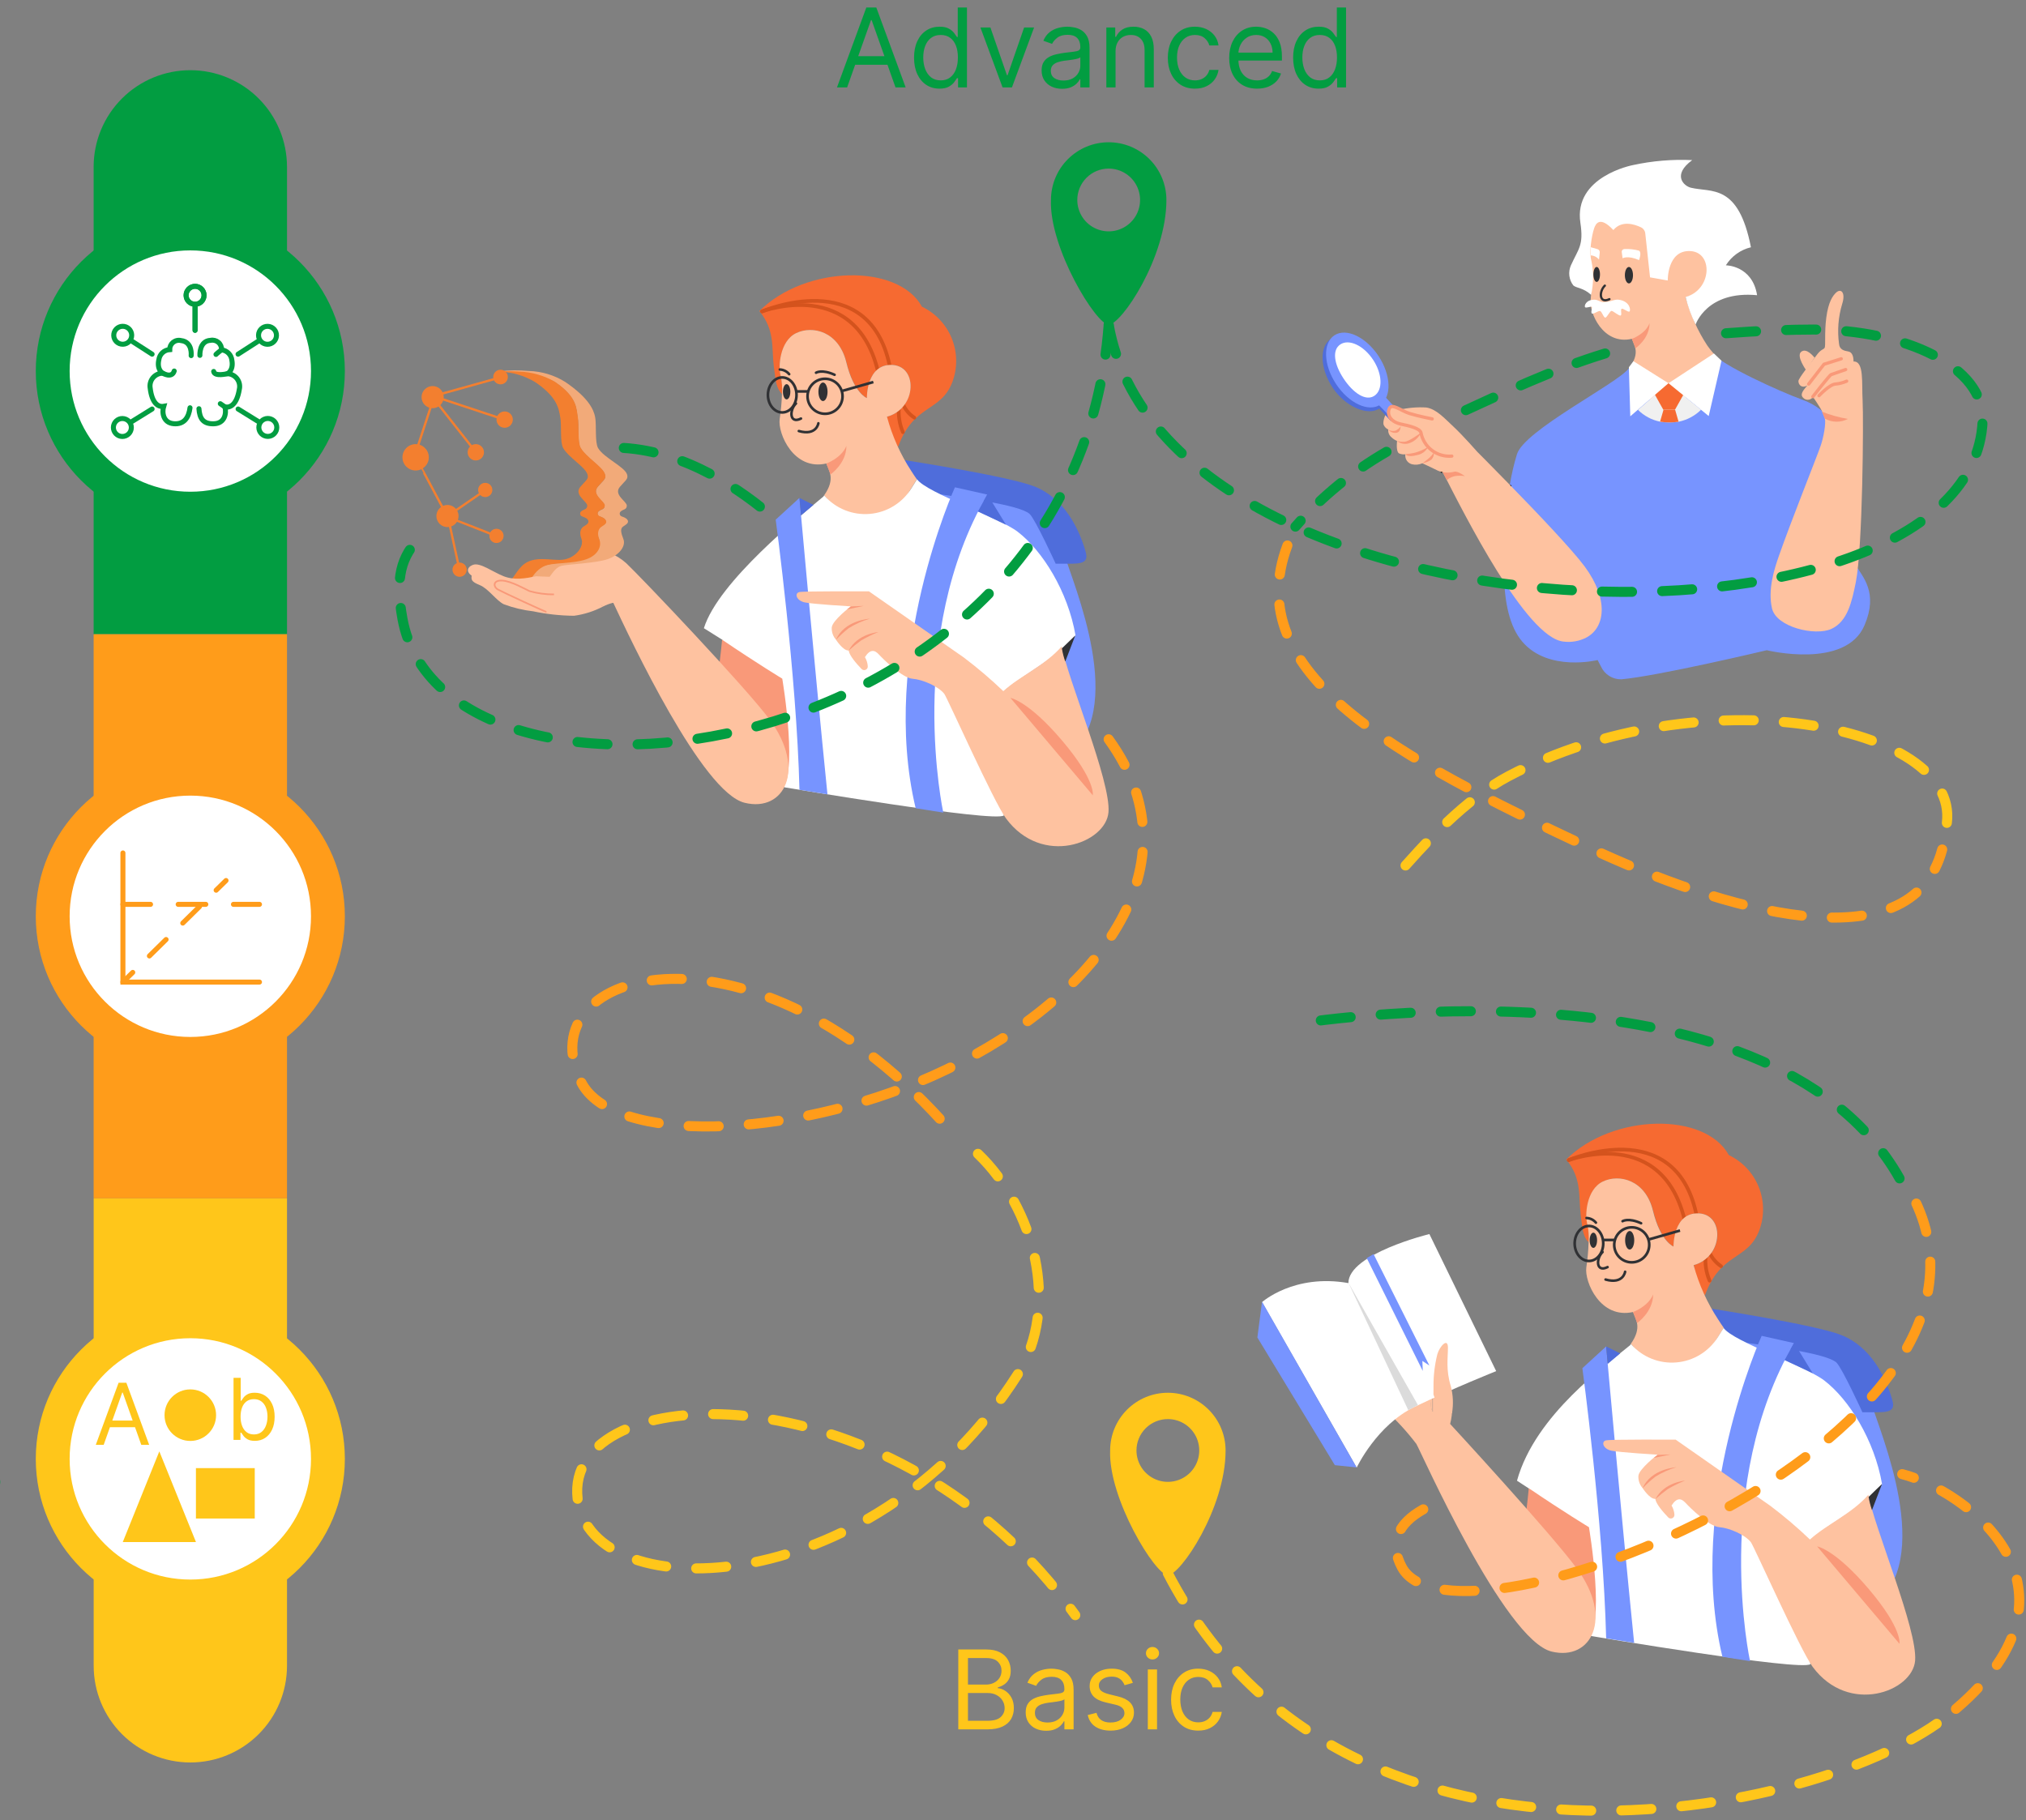 <svg width="404" height="363" viewBox="0 0 404 363" fill="none" xmlns="http://www.w3.org/2000/svg">
<rect x="0" y="0" width="404" height="363" fill="#808080" stroke="none"/>
<g clip-path="url(#clip0_927_2623)">
<path d="M191.09 344.88V328.946H196.661C197.771 328.946 198.686 329.138 199.407 329.521C200.128 329.9 200.665 330.411 201.018 331.054C201.37 331.692 201.547 332.4 201.547 333.178C201.547 333.863 201.425 334.428 201.181 334.874C200.942 335.32 200.626 335.673 200.232 335.933C199.843 336.192 199.42 336.384 198.964 336.508V336.664C199.451 336.695 199.941 336.866 200.434 337.177C200.927 337.489 201.339 337.935 201.671 338.516C202.003 339.097 202.169 339.807 202.169 340.648C202.169 341.446 201.988 342.165 201.625 342.803C201.261 343.441 200.688 343.946 199.905 344.32C199.122 344.693 198.103 344.88 196.847 344.88H191.09ZM193.019 343.168H196.847C198.108 343.168 199.003 342.925 199.532 342.437C200.066 341.944 200.333 341.348 200.333 340.648C200.333 340.108 200.196 339.61 199.921 339.154C199.646 338.692 199.254 338.324 198.746 338.049C198.237 337.769 197.636 337.629 196.941 337.629H193.019V343.168ZM193.019 335.948H196.598C197.179 335.948 197.703 335.834 198.17 335.606C198.642 335.377 199.016 335.056 199.29 334.641C199.571 334.226 199.711 333.738 199.711 333.178C199.711 332.478 199.467 331.884 198.979 331.396C198.492 330.904 197.719 330.657 196.661 330.657H193.019V335.948ZM208.608 345.16C207.85 345.16 207.163 345.018 206.546 344.732C205.929 344.442 205.438 344.024 205.075 343.48C204.712 342.93 204.531 342.266 204.531 341.488C204.531 340.803 204.665 340.248 204.935 339.823C205.205 339.392 205.565 339.055 206.017 338.811C206.468 338.568 206.966 338.386 207.511 338.267C208.06 338.142 208.613 338.044 209.168 337.971C209.894 337.878 210.483 337.808 210.934 337.761C211.39 337.709 211.722 337.623 211.93 337.504C212.143 337.385 212.249 337.177 212.249 336.882V336.819C212.249 336.052 212.039 335.455 211.619 335.03C211.204 334.605 210.573 334.392 209.728 334.392C208.851 334.392 208.164 334.584 207.666 334.968C207.168 335.352 206.818 335.761 206.616 336.197L204.873 335.575C205.184 334.848 205.599 334.283 206.118 333.878C206.642 333.469 207.212 333.183 207.83 333.023C208.452 332.857 209.064 332.774 209.666 332.774C210.05 332.774 210.491 332.82 210.988 332.914C211.492 333.002 211.977 333.186 212.443 333.466C212.915 333.746 213.307 334.169 213.618 334.734C213.93 335.3 214.085 336.057 214.085 337.006V344.88H212.249V343.262H212.156C212.031 343.521 211.824 343.799 211.533 344.094C211.243 344.39 210.856 344.642 210.374 344.849C209.891 345.056 209.303 345.16 208.608 345.16ZM208.888 343.511C209.614 343.511 210.226 343.368 210.724 343.083C211.227 342.798 211.606 342.429 211.86 341.978C212.119 341.527 212.249 341.052 212.249 340.554V338.874C212.171 338.967 212 339.053 211.735 339.13C211.476 339.203 211.175 339.268 210.833 339.325C210.496 339.377 210.166 339.423 209.845 339.465C209.528 339.501 209.272 339.532 209.074 339.558C208.597 339.62 208.151 339.722 207.736 339.862C207.326 339.997 206.994 340.201 206.74 340.476C206.491 340.746 206.367 341.114 206.367 341.581C206.367 342.219 206.603 342.702 207.075 343.028C207.552 343.35 208.156 343.511 208.888 343.511ZM225.902 335.606L224.252 336.073C224.149 335.798 223.996 335.531 223.793 335.271C223.596 335.007 223.326 334.789 222.984 334.618C222.642 334.446 222.203 334.361 221.669 334.361C220.938 334.361 220.328 334.529 219.841 334.867C219.358 335.199 219.117 335.621 219.117 336.135C219.117 336.591 219.283 336.952 219.615 337.216C219.947 337.481 220.466 337.701 221.171 337.878L222.945 338.313C224.014 338.573 224.81 338.97 225.334 339.504C225.858 340.033 226.12 340.715 226.12 341.55C226.12 342.235 225.923 342.847 225.528 343.386C225.139 343.926 224.595 344.351 223.894 344.662C223.194 344.973 222.38 345.129 221.451 345.129C220.232 345.129 219.224 344.865 218.425 344.335C217.626 343.806 217.12 343.034 216.908 342.017L218.65 341.581C218.816 342.224 219.13 342.707 219.592 343.028C220.059 343.35 220.668 343.511 221.42 343.511C222.276 343.511 222.956 343.329 223.459 342.966C223.967 342.598 224.221 342.157 224.221 341.643C224.221 341.228 224.076 340.881 223.786 340.601C223.495 340.316 223.049 340.103 222.447 339.963L220.455 339.496C219.361 339.237 218.557 338.835 218.043 338.29C217.535 337.74 217.281 337.053 217.281 336.228C217.281 335.554 217.47 334.957 217.849 334.439C218.233 333.92 218.754 333.513 219.413 333.217C220.077 332.921 220.829 332.774 221.669 332.774C222.852 332.774 223.78 333.033 224.455 333.552C225.134 334.07 225.617 334.755 225.902 335.606ZM228.884 344.88V332.929H230.72V344.88H228.884ZM229.817 330.937C229.459 330.937 229.151 330.816 228.891 330.572C228.637 330.328 228.51 330.035 228.51 329.693C228.51 329.35 228.637 329.057 228.891 328.813C229.151 328.57 229.459 328.448 229.817 328.448C230.175 328.448 230.481 328.57 230.735 328.813C230.995 329.057 231.124 329.35 231.124 329.693C231.124 330.035 230.995 330.328 230.735 330.572C230.481 330.816 230.175 330.937 229.817 330.937ZM238.938 345.129C237.818 345.129 236.853 344.865 236.044 344.335C235.235 343.806 234.612 343.078 234.176 342.149C233.741 341.221 233.523 340.16 233.523 338.967C233.523 337.753 233.746 336.682 234.192 335.754C234.643 334.82 235.271 334.091 236.075 333.567C236.884 333.038 237.828 332.774 238.907 332.774C239.747 332.774 240.505 332.929 241.179 333.24C241.853 333.552 242.406 333.987 242.836 334.548C243.267 335.108 243.534 335.761 243.638 336.508H241.801C241.661 335.964 241.35 335.481 240.868 335.061C240.39 334.636 239.747 334.423 238.938 334.423C238.222 334.423 237.595 334.61 237.055 334.983C236.521 335.352 236.103 335.873 235.803 336.547C235.507 337.216 235.359 338.002 235.359 338.905C235.359 339.828 235.504 340.632 235.795 341.317C236.09 342.001 236.505 342.533 237.04 342.912C237.579 343.29 238.212 343.48 238.938 343.48C239.415 343.48 239.848 343.397 240.237 343.231C240.626 343.065 240.956 342.826 241.226 342.515C241.495 342.204 241.687 341.83 241.801 341.394H243.638C243.534 342.1 243.277 342.735 242.867 343.301C242.463 343.861 241.926 344.307 241.257 344.639C240.593 344.966 239.82 345.129 238.938 345.129Z" fill="#FFC61A"/>
<path d="M168.923 17.43H166.9L172.751 1.496H174.743L180.594 17.43H178.571L173.809 4.016H173.685L168.923 17.43ZM169.67 11.206H177.824V12.917H169.67V11.206ZM187.34 17.679C186.344 17.679 185.464 17.427 184.702 16.924C183.939 16.416 183.343 15.7 182.912 14.777C182.482 13.848 182.267 12.751 182.267 11.486C182.267 10.23 182.482 9.141 182.912 8.218C183.343 7.295 183.942 6.581 184.71 6.078C185.477 5.575 186.364 5.324 187.371 5.324C188.149 5.324 188.763 5.453 189.215 5.713C189.671 5.967 190.019 6.257 190.257 6.584C190.501 6.906 190.69 7.17 190.825 7.378H190.981V1.496H192.817V17.43H191.043V15.594H190.825C190.69 15.812 190.498 16.087 190.249 16.419C190 16.745 189.645 17.038 189.184 17.298C188.722 17.552 188.107 17.679 187.34 17.679ZM187.588 16.03C188.325 16.03 188.947 15.838 189.456 15.454C189.964 15.065 190.351 14.528 190.615 13.843C190.88 13.153 191.012 12.357 191.012 11.455C191.012 10.562 190.882 9.782 190.623 9.113C190.364 8.438 189.98 7.914 189.471 7.541C188.963 7.162 188.335 6.973 187.588 6.973C186.81 6.973 186.162 7.173 185.643 7.572C185.13 7.966 184.743 8.503 184.484 9.183C184.23 9.857 184.103 10.614 184.103 11.455C184.103 12.305 184.232 13.078 184.492 13.773C184.756 14.463 185.145 15.013 185.659 15.423C186.178 15.827 186.821 16.03 187.588 16.03ZM206.207 5.479L201.788 17.43H199.921L195.501 5.479H197.493L200.792 15.002H200.917L204.216 5.479H206.207ZM211.784 17.71C211.027 17.71 210.339 17.567 209.722 17.282C209.105 16.992 208.615 16.574 208.252 16.03C207.889 15.48 207.707 14.816 207.707 14.038C207.707 13.353 207.842 12.798 208.112 12.373C208.381 11.942 208.742 11.605 209.193 11.361C209.644 11.117 210.142 10.936 210.687 10.817C211.237 10.692 211.789 10.594 212.344 10.521C213.07 10.428 213.659 10.357 214.11 10.311C214.567 10.259 214.899 10.173 215.106 10.054C215.319 9.935 215.425 9.727 215.425 9.432V9.369C215.425 8.602 215.215 8.005 214.795 7.58C214.38 7.155 213.75 6.942 212.904 6.942C212.028 6.942 211.341 7.134 210.843 7.518C210.345 7.901 209.995 8.311 209.792 8.747L208.049 8.125C208.361 7.398 208.776 6.833 209.294 6.428C209.818 6.019 210.389 5.733 211.006 5.573C211.628 5.407 212.24 5.324 212.842 5.324C213.226 5.324 213.667 5.37 214.165 5.464C214.668 5.552 215.153 5.736 215.62 6.016C216.092 6.296 216.483 6.719 216.795 7.284C217.106 7.85 217.262 8.607 217.262 9.556V17.43H215.425V15.812H215.332C215.207 16.071 215 16.349 214.71 16.644C214.419 16.94 214.033 17.192 213.55 17.399C213.068 17.606 212.479 17.71 211.784 17.71ZM212.064 16.061C212.79 16.061 213.402 15.918 213.9 15.633C214.403 15.348 214.782 14.979 215.036 14.528C215.296 14.077 215.425 13.602 215.425 13.104V11.424C215.348 11.517 215.176 11.602 214.912 11.68C214.652 11.753 214.352 11.818 214.009 11.875C213.672 11.927 213.343 11.973 213.021 12.015C212.705 12.051 212.448 12.082 212.251 12.108C211.774 12.17 211.328 12.272 210.913 12.412C210.503 12.546 210.171 12.751 209.917 13.026C209.668 13.296 209.543 13.664 209.543 14.131C209.543 14.769 209.779 15.252 210.251 15.578C210.728 15.9 211.333 16.061 212.064 16.061ZM222.449 10.241V17.43H220.613V5.479H222.387V7.346H222.543C222.823 6.74 223.248 6.252 223.819 5.884C224.389 5.51 225.126 5.324 226.028 5.324C226.837 5.324 227.545 5.49 228.152 5.821C228.759 6.148 229.231 6.646 229.568 7.315C229.906 7.979 230.074 8.82 230.074 9.836V17.43H228.238V9.961C228.238 9.022 227.994 8.291 227.507 7.767C227.019 7.238 226.35 6.973 225.499 6.973C224.913 6.973 224.389 7.1 223.928 7.354C223.471 7.608 223.111 7.979 222.846 8.467C222.581 8.954 222.449 9.546 222.449 10.241ZM238.285 17.679C237.164 17.679 236.199 17.415 235.39 16.885C234.581 16.356 233.959 15.628 233.523 14.699C233.087 13.771 232.869 12.71 232.869 11.517C232.869 10.303 233.092 9.232 233.538 8.303C233.99 7.37 234.617 6.641 235.421 6.117C236.23 5.588 237.175 5.324 238.253 5.324C239.094 5.324 239.851 5.479 240.525 5.79C241.2 6.102 241.752 6.537 242.183 7.098C242.613 7.658 242.88 8.311 242.984 9.058H241.148C241.008 8.514 240.697 8.031 240.214 7.611C239.737 7.186 239.094 6.973 238.285 6.973C237.569 6.973 236.941 7.16 236.402 7.533C235.867 7.901 235.45 8.423 235.149 9.097C234.853 9.766 234.705 10.552 234.705 11.455C234.705 12.378 234.851 13.182 235.141 13.867C235.437 14.551 235.852 15.083 236.386 15.462C236.926 15.84 237.558 16.03 238.285 16.03C238.762 16.03 239.195 15.947 239.584 15.781C239.973 15.615 240.302 15.376 240.572 15.065C240.842 14.754 241.034 14.38 241.148 13.944H242.984C242.88 14.65 242.623 15.285 242.214 15.851C241.809 16.411 241.272 16.857 240.603 17.189C239.939 17.516 239.166 17.679 238.285 17.679ZM250.679 17.679C249.527 17.679 248.534 17.425 247.699 16.916C246.869 16.403 246.228 15.687 245.777 14.769C245.331 13.846 245.108 12.772 245.108 11.548C245.108 10.324 245.331 9.245 245.777 8.311C246.228 7.372 246.856 6.641 247.66 6.117C248.469 5.588 249.413 5.324 250.492 5.324C251.115 5.324 251.729 5.427 252.336 5.635C252.943 5.842 253.496 6.179 253.993 6.646C254.491 7.108 254.888 7.72 255.184 8.482C255.48 9.245 255.627 10.184 255.627 11.299V12.077H246.415V10.49H253.76C253.76 9.816 253.625 9.214 253.355 8.685C253.091 8.156 252.712 7.738 252.219 7.432C251.732 7.126 251.156 6.973 250.492 6.973C249.761 6.973 249.128 7.155 248.594 7.518C248.065 7.876 247.658 8.342 247.372 8.918C247.087 9.494 246.944 10.111 246.944 10.77V11.828C246.944 12.731 247.1 13.496 247.411 14.123C247.728 14.746 248.166 15.22 248.726 15.547C249.286 15.869 249.937 16.03 250.679 16.03C251.161 16.03 251.597 15.962 251.986 15.827C252.38 15.687 252.72 15.48 253.005 15.205C253.291 14.925 253.511 14.577 253.667 14.162L255.441 14.66C255.254 15.262 254.94 15.791 254.499 16.247C254.058 16.699 253.514 17.051 252.865 17.306C252.217 17.555 251.488 17.679 250.679 17.679ZM262.933 17.679C261.937 17.679 261.058 17.427 260.296 16.924C259.533 16.416 258.937 15.7 258.506 14.777C258.076 13.848 257.86 12.751 257.86 11.486C257.86 10.23 258.076 9.141 258.506 8.218C258.937 7.295 259.536 6.581 260.303 6.078C261.071 5.575 261.958 5.324 262.964 5.324C263.742 5.324 264.357 5.453 264.808 5.713C265.265 5.967 265.612 6.257 265.851 6.584C266.095 6.906 266.284 7.17 266.419 7.378H266.575V1.496H268.411V17.43H266.637V15.594H266.419C266.284 15.812 266.092 16.087 265.843 16.419C265.594 16.745 265.239 17.038 264.777 17.298C264.316 17.552 263.701 17.679 262.933 17.679ZM263.182 16.03C263.919 16.03 264.541 15.838 265.05 15.454C265.558 15.065 265.944 14.528 266.209 13.843C266.473 13.153 266.606 12.357 266.606 11.455C266.606 10.562 266.476 9.782 266.217 9.113C265.957 8.438 265.573 7.914 265.065 7.541C264.557 7.162 263.929 6.973 263.182 6.973C262.404 6.973 261.756 7.173 261.237 7.572C260.724 7.966 260.337 8.503 260.078 9.183C259.824 9.857 259.697 10.614 259.697 11.455C259.697 12.305 259.826 13.078 260.086 13.773C260.35 14.463 260.739 15.013 261.253 15.423C261.771 15.827 262.415 16.03 263.182 16.03Z" fill="#029D41"/>
<path d="M301.07 96.71C299.8 108.65 298.37 121.92 303.58 127.99C308.79 134.06 318.58 131.63 318.58 131.63L319.25 132.93C319.605 133.704 320.179 134.356 320.9 134.807C321.622 135.259 322.46 135.489 323.31 135.47C330.67 134.82 352.31 129.67 352.31 129.67C352.31 129.67 368.06 133.55 371.81 124.67C374.55 118.19 371.55 115.13 369.75 112.32C367.48 108.73 368.4 99.59 367.75 92.93C367.1 86.27 365.19 81.77 359.24 79.65C355.24 78.22 343.14 72.77 341.42 70.36L335.57 79.81C335.215 80.379 334.716 80.844 334.123 81.157C333.529 81.469 332.864 81.619 332.194 81.591C331.524 81.562 330.873 81.357 330.309 80.995C329.744 80.633 329.286 80.127 328.98 79.53C327.902 77.272 326.56 75.151 324.98 73.21C324.931 73.289 324.878 73.366 324.82 73.44C322.55 76.5 303.89 85.81 302.48 90.62C301.873 92.616 301.402 94.651 301.07 96.71Z" fill="#7794FF"/>
<path d="M301 97.29C301 97.29 301 97.11 301.07 96.71" stroke="black" stroke-width="0.65" stroke-miterlimit="10"/>
<path d="M287.41 93.63L287.68 94.17" stroke="black" stroke-width="0.65" stroke-miterlimit="10"/>
<path d="M275.91 84.72C276.092 85.135 276.419 85.469 276.83 85.66C276.8 85.955 276.845 86.252 276.96 86.525C277.076 86.797 277.258 87.037 277.49 87.22C277.803 87.527 278.173 87.768 278.58 87.93C278.51 88.65 278.44 90.14 278.99 90.42C279.383 90.591 279.815 90.653 280.24 90.6C280.174 91.046 280.28 91.501 280.536 91.872C280.792 92.243 281.18 92.504 281.62 92.6C282.292 92.745 282.993 92.672 283.62 92.39C283.62 92.39 285.52 93.25 286.7 93.85C287.017 94.002 287.353 94.107 287.7 94.16C291.95 102.46 304.37 127.26 311.8 127.95C313.353 128.145 314.929 127.866 316.32 127.15C320.09 125.15 320.84 119.55 316.01 112.99C313.52 109.62 306.44 102.19 301.09 96.71C297.43 92.95 294.58 90.1 294.58 90.1C294.58 90.1 291.73 86.85 289.85 85.1C287.97 83.35 286.43 81.6 284.44 81.27C282.608 81.156 280.768 81.311 278.98 81.73L277.24 81.95C276.39 81.89 275.65 83.91 275.91 84.72Z" fill="#FEC2A0"/>
<path d="M279.26 84.57C279.49 84.98 279.12 85.38 278.41 85.82C278.153 85.921 277.876 85.96 277.601 85.932C277.326 85.904 277.062 85.811 276.83 85.66C277.027 85.91 277.288 86.102 277.586 86.215C277.884 86.328 278.207 86.357 278.52 86.3C279.52 86.06 279.26 84.57 279.26 84.57Z" fill="#F99979"/>
<path d="M288.49 95.74C288.958 95.356 289.509 95.085 290.1 94.95C290.762 94.838 291.438 94.838 292.1 94.95C292.1 94.95 290.7 93.89 290 94.07C289.239 94.266 288.445 94.301 287.67 94.17L288.49 95.74Z" fill="#F99979"/>
<path d="M285.9 90.1C285.95 90.379 285.933 90.665 285.852 90.936C285.77 91.207 285.626 91.455 285.43 91.66C284.89 92.038 284.271 92.287 283.62 92.39C283.62 92.39 285.81 90.92 285.9 90.1Z" fill="#F99979"/>
<path d="M265.72 77.28C268.24 81.1 272.72 83.02 275.02 81.48C277.32 79.94 276.71 75.48 274.19 71.69C271.67 67.9 267.73 66.02 265.39 67.57C263.05 69.12 263.21 73.46 265.72 77.28Z" fill="#4F6DDB"/>
<path d="M277.36 83.98L274.36 80.75L275.72 79.59L277.72 81.71L277.36 83.98Z" fill="#4F6DDB"/>
<path d="M277.071 82.96L274.811 80.64L276.271 79.2L278.511 81.62L277.071 82.96Z" fill="#7794FF"/>
<path d="M284.8 89.1C283.978 89.633 283.077 90.031 282.13 90.28C281.508 90.425 280.877 90.526 280.24 90.58C280.24 90.58 280.62 91.29 282.52 90.77C283.005 90.692 283.465 90.5 283.862 90.21C284.258 89.92 284.58 89.539 284.8 89.1Z" fill="#F99979"/>
<path d="M285.59 83.54C285.59 83.54 282.9 83.02 281.1 82.47C279.3 81.92 277.49 80.26 277.01 81.55C276.53 82.84 277.45 84.16 279.26 84.55C281.07 84.94 283.09 85.4 283.35 86.28C283.61 87.685 284.385 88.942 285.521 89.807C286.658 90.672 288.077 91.083 289.5 90.96" fill="#FEC2A0"/>
<path d="M285.59 83.54C285.59 83.54 282.9 83.02 281.1 82.47C279.3 81.92 277.49 80.26 277.01 81.55C276.53 82.84 277.45 84.16 279.26 84.55C281.07 84.94 283.09 85.4 283.35 86.28C283.61 87.685 284.385 88.942 285.521 89.807C286.658 90.672 288.077 91.083 289.5 90.96" stroke="#F99979" stroke-width="0.65" stroke-miterlimit="10" stroke-linecap="round"/>
<path d="M283.35 86.3C283.35 86.3 280.96 88.05 280.11 88.09C279.595 88.144 279.073 88.089 278.58 87.93C278.916 88.212 279.319 88.401 279.751 88.48C280.182 88.559 280.626 88.525 281.04 88.38C281.544 88.205 282.009 87.931 282.405 87.574C282.802 87.216 283.123 86.783 283.35 86.3Z" fill="#F99979"/>
<path d="M275.221 80.71C277.558 79.168 277.407 74.82 274.885 70.999C272.363 67.178 268.424 65.331 266.087 66.873C263.75 68.416 263.9 72.764 266.423 76.585C268.945 80.406 272.884 82.253 275.221 80.71Z" fill="#7794FF"/>
<path d="M267.92 75.5C269.79 78.33 272.31 80.08 274.05 78.94C275.79 77.8 275.67 74.57 273.8 71.74C271.93 68.91 269.01 67.54 267.28 68.68C265.55 69.82 266.05 72.67 267.92 75.5Z" fill="white"/>
<path d="M57.23 33.26L57.23 126.48H18.671L18.671 33.26C18.676 28.15 20.709 23.251 24.325 19.64C27.94 16.029 32.841 14 37.95 14C43.06 14 47.961 16.029 51.576 19.64C55.191 23.251 57.225 28.15 57.23 33.26Z" fill="#029D41"/>
<path d="M57.23 238.98L57.23 126.48H18.671L18.671 238.98H57.23Z" fill="#FF9C1A"/>
<path d="M57.23 239L57.23 332.2C57.23 337.313 55.199 342.217 51.584 345.833C47.968 349.449 43.064 351.48 37.95 351.48C32.839 351.477 27.938 349.445 24.324 345.829C20.71 342.214 18.68 337.312 18.68 332.2L18.68 239H57.23Z" fill="#FFC61A"/>
<path d="M37.951 101.44C53.105 101.44 65.391 89.155 65.391 74C65.391 58.845 53.105 46.56 37.951 46.56C22.796 46.56 10.511 58.845 10.511 74C10.511 89.155 22.796 101.44 37.951 101.44Z" fill="white" stroke="#029D41" stroke-width="6.75" stroke-miterlimit="10"/>
<path d="M37.951 210.17C53.105 210.17 65.391 197.885 65.391 182.73C65.391 167.575 53.105 155.29 37.951 155.29C22.796 155.29 10.511 167.575 10.511 182.73C10.511 197.885 22.796 210.17 37.951 210.17Z" fill="white" stroke="#FF9C1A" stroke-width="6.75" stroke-miterlimit="10"/>
<path d="M37.951 318.38C53.105 318.38 65.391 306.095 65.391 290.94C65.391 275.785 53.105 263.5 37.951 263.5C22.796 263.5 10.511 275.785 10.511 290.94C10.511 306.095 22.796 318.38 37.951 318.38Z" fill="white" stroke="#FFC61A" stroke-width="6.75" stroke-miterlimit="10"/>
<path d="M24.48 307.53H39.081L31.77 289.44L24.48 307.53Z" fill="#FFC61A"/>
<path d="M37.95 287.36C40.789 287.36 43.09 285.059 43.09 282.22C43.09 279.381 40.789 277.08 37.95 277.08C35.112 277.08 32.81 279.381 32.81 282.22C32.81 285.059 35.112 287.36 37.95 287.36Z" fill="#FFC61A"/>
<path d="M50.8 292.78H39.07V302.83H50.8V292.78Z" fill="#FFC61A"/>
<path d="M20.677 288.13H19.105L23.65 275.752H25.198L29.743 288.13H28.171L24.472 277.71H24.375L20.677 288.13ZM21.257 283.295H27.591V284.625H21.257V283.295Z" fill="#FFC61A"/>
<path d="M46.569 287.15V274.772H47.996V279.341H48.117C48.221 279.18 48.366 278.974 48.552 278.725C48.741 278.471 49.011 278.245 49.362 278.048C49.716 277.846 50.196 277.746 50.8 277.746C51.582 277.746 52.271 277.941 52.867 278.332C53.464 278.723 53.929 279.277 54.263 279.994C54.598 280.711 54.765 281.557 54.765 282.532C54.765 283.516 54.598 284.368 54.263 285.089C53.929 285.806 53.465 286.362 52.873 286.757C52.281 287.148 51.598 287.343 50.824 287.343C50.228 287.343 49.75 287.245 49.392 287.047C49.033 286.846 48.757 286.618 48.564 286.364C48.37 286.106 48.221 285.893 48.117 285.724H47.947V287.15H46.569ZM47.971 282.508C47.971 283.209 48.074 283.828 48.28 284.364C48.485 284.896 48.785 285.313 49.18 285.615C49.575 285.913 50.059 286.062 50.631 286.062C51.227 286.062 51.725 285.905 52.124 285.591C52.527 285.272 52.829 284.845 53.03 284.309C53.236 283.769 53.339 283.169 53.339 282.508C53.339 281.855 53.238 281.267 53.036 280.743C52.839 280.216 52.539 279.798 52.136 279.492C51.737 279.182 51.235 279.027 50.631 279.027C50.051 279.027 49.563 279.174 49.168 279.468C48.773 279.758 48.475 280.165 48.274 280.689C48.072 281.209 47.971 281.815 47.971 282.508Z" fill="#FFC61A"/>
<path d="M24.511 170.1V195.85H51.741" stroke="#FF9C1A" stroke-miterlimit="10" stroke-linecap="round"/>
<path d="M24.511 195.85L26.471 193.92" stroke="#FF9C1A" stroke-miterlimit="10" stroke-linecap="round"/>
<path d="M29.79 190.64L41.44 179.17" stroke="#FF9C1A" stroke-miterlimit="10" stroke-linecap="round" stroke-dasharray="4.67 4.67"/>
<path d="M43.101 177.53L45.071 175.6" stroke="#FF9C1A" stroke-miterlimit="10" stroke-linecap="round"/>
<path d="M325.411 67.57C325.871 68.87 327.061 70.31 325.021 73.2C326.624 75.198 327.983 77.38 329.071 79.7C329.366 80.28 329.81 80.771 330.357 81.123C330.905 81.475 331.536 81.675 332.187 81.703C332.837 81.73 333.483 81.584 334.058 81.28C334.634 80.975 335.118 80.523 335.461 79.97L342.841 71.63C341.947 70.814 341.145 69.901 340.451 68.91C338.51 65.945 337.052 62.692 336.131 59.27C338.451 58.65 340.711 56.95 341.131 55.09C341.621 52.75 340.441 49.09 337.861 48.92C333.241 48.69 332.261 49.14 330.941 43.67C329.621 38.2 316.691 44.42 316.691 44.42C316.691 44.42 316.341 50.42 316.821 52C317.173 52.961 317.356 53.976 317.361 55C317.391 56.565 317.337 58.131 317.201 59.69C316.811 62.25 319.631 68.9 325.411 67.57Z" fill="#FEC2A0"/>
<path d="M326.841 51.87C324.581 50.87 323.561 51.51 323.561 51.51L323.391 50.3C323.379 50.222 323.385 50.143 323.406 50.067C323.428 49.992 323.466 49.922 323.517 49.862C323.568 49.802 323.632 49.754 323.703 49.721C323.774 49.688 323.852 49.671 323.931 49.67C324.912 49.619 325.894 49.727 326.841 49.99C327.421 50.36 326.841 51.87 326.841 51.87Z" fill="white"/>
<path d="M317.19 50.93C317.51 50.943 317.823 51.024 318.11 51.167C318.396 51.31 318.648 51.512 318.85 51.76L319 50.36C319.016 50.211 318.978 50.061 318.894 49.937C318.81 49.812 318.685 49.721 318.54 49.68L317.2 49.3V50.93" fill="white"/>
<path d="M324.821 56.52C325.268 56.52 325.631 55.786 325.631 54.88C325.631 53.974 325.268 53.24 324.821 53.24C324.373 53.24 324.011 53.974 324.011 54.88C324.011 55.786 324.373 56.52 324.821 56.52Z" fill="#303134"/>
<path d="M318.39 56.22C318.755 56.22 319.05 55.553 319.05 54.73C319.05 53.907 318.755 53.24 318.39 53.24C318.026 53.24 317.73 53.907 317.73 54.73C317.73 55.553 318.026 56.22 318.39 56.22Z" fill="#303134"/>
<path d="M320.02 56.96C318.84 58.08 318.84 60.66 320.93 59.66" stroke="#303134" stroke-width="0.45" stroke-miterlimit="10" stroke-linecap="round"/>
<path d="M325.41 67.57C325.41 67.57 328.11 66.63 328.93 64.46C328.93 67.57 326.11 69.46 326.11 69.46L325.41 67.57Z" fill="#F99979"/>
<path d="M38.9 65.87V61.23" stroke="#029D41" stroke-miterlimit="10" stroke-linecap="round"/>
<path d="M40.377 59.9C40.936 59.084 40.728 57.97 39.913 57.411C39.098 56.852 37.983 57.06 37.424 57.875C36.865 58.691 37.073 59.805 37.888 60.364C38.704 60.923 39.818 60.715 40.377 59.9Z" stroke="#029D41" stroke-miterlimit="10" stroke-linecap="round"/>
<path d="M47.48 81.57L51.42 84.01" stroke="#029D41" stroke-miterlimit="10" stroke-linecap="round"/>
<path d="M47.471 70.63L51.371 68.12" stroke="#029D41" stroke-miterlimit="10" stroke-linecap="round"/>
<path d="M30.331 70.63L26.431 68.12" stroke="#029D41" stroke-miterlimit="10" stroke-linecap="round"/>
<path d="M26.04 85.975C26.438 85.071 26.027 84.014 25.123 83.616C24.218 83.218 23.162 83.628 22.763 84.533C22.365 85.438 22.776 86.494 23.68 86.893C24.585 87.291 25.642 86.88 26.04 85.975Z" stroke="#029D41" stroke-miterlimit="10" stroke-linecap="round"/>
<path d="M39.86 70.87C39.86 70.87 39.69 67.98 41.99 67.87C42.264 67.814 42.548 67.823 42.819 67.894C43.09 67.965 43.341 68.098 43.552 68.281C43.764 68.465 43.93 68.695 44.039 68.953C44.148 69.211 44.196 69.49 44.18 69.77C44.712 69.828 45.207 70.067 45.582 70.448C45.958 70.829 46.19 71.328 46.24 71.86C46.61 73.86 45.38 74.52 45.38 74.52C45.753 74.54 46.117 74.643 46.446 74.819C46.775 74.996 47.062 75.243 47.285 75.542C47.508 75.842 47.663 76.187 47.738 76.553C47.813 76.919 47.807 77.297 47.72 77.66C47.24 80.59 45.97 81.39 44.86 81.14C45.18 82.39 44.86 84.43 42.67 84.51C40.48 84.59 39.8 83.42 39.67 81.51" stroke="#029D41" stroke-miterlimit="10" stroke-linecap="round"/>
<path d="M38.12 70.92C38.12 70.92 38.44 68.18 36.12 67.92C35.848 67.851 35.563 67.845 35.289 67.904C35.014 67.962 34.757 68.083 34.536 68.257C34.316 68.431 34.138 68.654 34.017 68.907C33.897 69.161 33.836 69.439 33.84 69.72C33.304 69.752 32.796 69.969 32.402 70.334C32.008 70.698 31.753 71.188 31.68 71.72C31.22 73.72 32.42 74.42 32.42 74.42C32.051 74.426 31.687 74.512 31.354 74.672C31.021 74.833 30.727 75.064 30.491 75.349C30.257 75.634 30.087 75.967 29.993 76.325C29.9 76.683 29.885 77.056 29.95 77.42C30.3 80.37 31.52 81.23 32.64 81.03C32.26 82.27 32.53 84.32 34.64 84.5C36.75 84.68 37.64 83.23 37.89 81.32" stroke="#029D41" stroke-miterlimit="10" stroke-linecap="round"/>
<path d="M43.07 70.68C43.17 70.55 44.18 69.75 44.18 69.75" stroke="#029D41" stroke-miterlimit="10" stroke-linecap="round"/>
<path d="M43.931 80.51L44.841 81.14" stroke="#029D41" stroke-miterlimit="10" stroke-linecap="round"/>
<path d="M38.9 65.87V61.23" stroke="#029D41" stroke-miterlimit="10" stroke-linecap="round"/>
<path d="M40.377 59.9C40.936 59.084 40.728 57.97 39.913 57.411C39.098 56.852 37.983 57.06 37.424 57.875C36.865 58.691 37.073 59.805 37.888 60.364C38.704 60.923 39.818 60.715 40.377 59.9Z" stroke="#029D41" stroke-miterlimit="10" stroke-linecap="round"/>
<path d="M55.131 66.922C55.16 65.934 54.382 65.109 53.394 65.08C52.406 65.051 51.581 65.829 51.553 66.817C51.523 67.805 52.301 68.63 53.289 68.659C54.277 68.688 55.102 67.91 55.131 66.922Z" stroke="#029D41" stroke-miterlimit="10" stroke-linecap="round"/>
<path d="M54.127 86.879C55.031 86.481 55.442 85.424 55.044 84.519C54.645 83.615 53.589 83.204 52.684 83.602C51.779 84.001 51.369 85.057 51.767 85.962C52.165 86.867 53.222 87.277 54.127 86.879Z" stroke="#029D41" stroke-miterlimit="10" stroke-linecap="round"/>
<path d="M24.524 68.65C25.512 68.621 26.29 67.797 26.261 66.808C26.232 65.82 25.407 65.043 24.419 65.072C23.431 65.101 22.653 65.925 22.682 66.913C22.711 67.902 23.536 68.679 24.524 68.65Z" stroke="#029D41" stroke-miterlimit="10" stroke-linecap="round"/>
<path d="M30.331 81.57L26.391 84.01" stroke="#029D41" stroke-miterlimit="10" stroke-linecap="round"/>
<path d="M32.45 74.43C32.45 74.43 34.28 75.51 34.74 73.99" stroke="#029D41" stroke-miterlimit="10" stroke-linecap="round"/>
<path d="M45.38 74.51C45.38 74.51 42.78 75.18 42.61 74.08" stroke="#029D41" stroke-miterlimit="10" stroke-linecap="round"/>
<path d="M24.511 180.35H51.741" stroke="#FF9C1A" stroke-miterlimit="10" stroke-linecap="round" stroke-dasharray="5.51 5.51"/>
<path d="M344.15 52.91C345.279 51.1 347.075 49.807 349.15 49.31C346.65 36.51 341.28 38.44 337.15 37.43C335.81 37.1 333.36 34.93 337.44 31.93C333.463 31.745 329.48 32.081 325.59 32.93C325.59 32.93 313.75 35.18 315.14 44.43C315.82 48.98 314.77 49.55 313.25 52.92C312.963 53.568 312.856 54.282 312.94 54.986C313.025 55.69 313.298 56.358 313.73 56.92C314.36 57.48 315.73 57.37 317.28 58.8C317.783 56.574 317.803 54.265 317.34 52.03C316.86 50.46 317.34 47.14 317.89 45.51C318.2 44.61 319.03 43 321.72 45.88C323.37 43.88 325.94 44.72 327.22 45.33C327.456 45.443 327.658 45.615 327.809 45.828C327.959 46.042 328.053 46.29 328.08 46.55L329.03 55.31L332.56 55.94C332.56 55.94 332.44 49.84 337.06 50.07C341.68 50.3 341.36 57.82 336.12 59.22C336.568 61.129 337.24 62.978 338.12 64.73C338.12 64.73 340.32 57.93 350.38 58.87C349.42 52.91 344.15 52.91 344.15 52.91Z" fill="white"/>
<path d="M319.83 60.26C318.99 60.26 318.7 59.76 317.93 59.77C316.19 59.77 315.87 61.05 316.08 61.27C316.29 61.49 317.26 61.05 317.41 61.2C317.56 61.35 317.18 62.2 317.41 62.49C317.64 62.78 318.65 61.97 319.04 62.02C319.43 62.07 319.78 63.42 320.13 63.34C320.48 63.26 321.03 61.98 321.37 62C321.71 62.02 322.87 63.08 323.18 62.91C323.49 62.74 323.06 61.75 323.37 61.59C323.68 61.43 324.65 62.33 324.93 62.12C325.21 61.91 325.07 60.12 322.85 59.78C321.96 59.61 321.07 60.26 319.83 60.26Z" fill="white"/>
<path d="M325.721 72.03L332.711 76.43L325.091 83.02L324.811 73.24L325.721 72.03Z" fill="white"/>
<path d="M341.77 70.49L332.71 76.43L340.73 82.97L343.28 71.94L341.77 70.49Z" fill="white"/>
<path d="M339.2 81.72C337.971 82.934 336.414 83.762 334.72 84.1C334.112 84.198 333.496 84.245 332.88 84.24C332.26 84.248 331.641 84.197 331.03 84.09C329.364 83.756 327.834 82.939 326.63 81.74L332.72 76.42L339.2 81.72Z" fill="#F0F0F0"/>
<path d="M330.021 78.75L331.681 81.72H334.001L335.631 78.81L332.711 76.43L330.021 78.75Z" fill="#F66A31"/>
<path d="M334.72 84.1C334.112 84.198 333.496 84.245 332.88 84.24C332.26 84.248 331.641 84.197 331.03 84.09L331.71 81.74H334.04L334.72 84.1Z" fill="#F66A31"/>
<path d="M371.42 79.92C371.22 76.31 371.75 72.02 369.61 72.09C369.61 71.09 369.34 70.22 368.56 70.09C367.78 69.96 366.82 69.75 366.72 68.59C366.351 65.909 366.566 63.18 367.35 60.59C368.06 58.37 367.13 57.47 366.18 58.31C365.45 58.96 364.59 60.23 364.18 63.31C363.77 66.39 364.1 69.01 363.83 69.39C363.56 69.77 363.15 69.59 362.23 70.85C361.31 72.11 358.64 75.41 358.62 75.99C358.62 76.83 359.38 77.49 360.4 76.87C359.3 78.14 358.87 78.81 359.75 79.49C359.887 79.587 360.042 79.655 360.205 79.692C360.369 79.728 360.538 79.731 360.703 79.702C360.867 79.672 361.025 79.609 361.165 79.518C361.306 79.427 361.426 79.309 361.52 79.17C361.52 79.17 362.15 80.03 362.64 80.85C363.179 81.633 363.597 82.493 363.88 83.4C364.15 84.4 363.64 87.22 363.06 88.88C362.11 91.59 357.3 103.52 354.72 110.88C353.8 113.51 352.49 117.58 353.35 121.33C354.21 125.08 361.97 126.89 365.19 125.42C368.41 123.95 369.28 120.02 370.07 116.07C371.45 109.1 371.62 83.53 371.42 79.92Z" fill="#FEC2A0"/>
<path d="M360.18 73.85C360.18 73.85 358.1 71 359.18 70.15C360.26 69.3 361.66 71.15 361.84 71.32L360.18 73.85Z" fill="#FEC2A0"/>
<path d="M360.66 76.59L363.72 72.64L367.16 71.55" fill="#FEC2A0"/>
<path d="M360.66 76.59L363.72 72.64L367.16 71.55" stroke="#F99979" stroke-width="0.65" stroke-miterlimit="10" stroke-linecap="round"/>
<path d="M361.5 79.1C361.5 79.1 364.84 74.8 365.15 74.7L368.04 73.7" fill="#FEC2A0"/>
<path d="M361.5 79.1C361.5 79.1 364.84 74.8 365.15 74.7L368.04 73.7" stroke="#F99979" stroke-width="0.65" stroke-miterlimit="10" stroke-linecap="round"/>
<path d="M363.311 82.1C364.978 82.763 366.711 83.246 368.481 83.54C367.769 83.919 366.973 84.111 366.167 84.099C365.36 84.087 364.57 83.87 363.871 83.47L363.311 82.1Z" fill="#F99979"/>
<path d="M362.721 78.91C362.721 78.91 364.831 76.66 365.991 76.59C366.768 76.523 367.528 76.327 368.241 76.01" fill="#FEC2A0"/>
<path d="M362.721 78.91C362.721 78.91 364.831 76.66 365.991 76.59C366.768 76.523 367.528 76.327 368.241 76.01" stroke="#F99979" stroke-width="0.65" stroke-miterlimit="10" stroke-linecap="round"/>
<path d="M182.82 95.58C182.82 95.58 210.46 149.34 214.61 149.23C224.42 138.15 212.38 112.79 211.99 109.56C211.6 106.33 207.72 99.31 202.22 98.1C196.72 96.89 182.82 95.58 182.82 95.58Z" fill="#7794FF"/>
<path d="M180.431 91.77C180.431 91.77 201.141 94.97 206.271 97.01C212.271 99.39 215.081 105.38 216.381 109.66C216.961 111.56 216.711 112.39 213.761 112.42C211.671 112.42 210.511 112.42 210.511 112.42C210.511 112.42 206.461 103.58 205.331 102.51C203.331 100.62 191.231 99.16 187.481 98.58C185.859 98.067 184.378 97.185 183.155 96.004C181.932 94.822 180.999 93.373 180.431 91.77Z" fill="#4F6DDB"/>
<path d="M155.95 78.59C156.039 77.378 155.955 76.159 155.7 74.97C155.16 73.21 155.52 67.97 158.78 66.42C162.04 64.87 167.25 66.07 168.78 72.24C170.31 78.41 172.88 79.38 172.88 79.38C172.88 79.38 172.75 72.5 177.95 72.77C183.15 73.04 182.72 81.5 176.87 83.1C177.16 85.254 177.911 87.321 179.07 89.16C182.17 80.49 187.6 82.29 189.92 76.16C190.961 73.352 190.915 70.256 189.79 67.481C188.665 64.705 186.542 62.451 183.84 61.16C179.1 52.52 160.67 52.84 151.42 62.03C154.59 65.88 153.84 69.41 154.3 73.03C154.72 76.32 154.82 77.43 155.95 78.59Z" fill="#F66A31"/>
<path d="M151.971 62.1C151.971 62.1 173.061 52.98 177.371 72.75" stroke="#D4531D" stroke-width="0.73" stroke-miterlimit="10" stroke-linecap="round"/>
<path d="M151.971 62.1C151.971 62.1 170.911 54.93 175.221 74.7" stroke="#D4531D" stroke-width="0.73" stroke-miterlimit="10" stroke-linecap="round"/>
<path d="M179.28 81.02C179.083 82.781 179.348 84.563 180.05 86.19" stroke="#D4531D" stroke-width="0.73" stroke-miterlimit="10" stroke-linecap="round"/>
<path d="M179.8 79.98C180.247 81.339 181.138 82.508 182.33 83.3" stroke="#D4531D" stroke-width="0.73" stroke-miterlimit="10" stroke-linecap="round"/>
<path d="M164.78 92.43C165.3 93.89 166.64 95.51 164.34 98.78C167.43 102.04 172.11 112.88 172.11 112.88L182.82 95.58C182.45 95.05 182.09 94.52 181.73 93.95C179.547 90.613 177.907 86.951 176.87 83.1C178.011 82.803 179.044 82.192 179.854 81.336C180.664 80.481 181.217 79.415 181.45 78.26C182 75.63 180.83 72.93 177.93 72.78C172.73 72.52 172.86 79.39 172.86 79.39C172.86 79.39 170.25 78.39 168.76 72.25C167.27 66.11 162.06 64.84 158.76 66.43C155.46 68.02 155.14 73.21 155.68 74.98C155.935 76.169 156.019 77.388 155.93 78.6C155.874 80.274 155.721 81.944 155.47 83.6C155.08 86.44 158.26 93.93 164.78 92.43Z" fill="#FEC2A0"/>
<path d="M140.36 125.28C143.26 115.97 159.72 102.8 164.16 99.05C164.234 98.974 164.295 98.886 164.34 98.79L164.43 98.89C165.55 100.149 166.948 101.129 168.513 101.753C170.078 102.377 171.768 102.627 173.446 102.483C175.125 102.339 176.747 101.806 178.183 100.925C179.62 100.045 180.831 98.841 181.72 97.41L182.86 95.58C184.8 98.3 199.15 103.14 202.94 106.05C207.87 109.83 212.94 117.91 214.47 126.73C209.47 132.64 200.7 135.85 197.97 140.4C195.27 147.15 200.14 160.9 200.18 162.62C198.35 164.09 156.43 157.01 156.43 157.01L144.03 127.58L140.36 125.28Z" fill="white"/>
<path d="M143.99 127.57C150.99 132.32 155.99 135.34 155.99 135.34C155.99 135.34 159.51 156.08 155.35 157.85C151.63 159.43 147.8 160.72 143.43 154.27C140.22 149.52 142.97 138.7 143.99 127.57Z" fill="#F99979"/>
<path d="M162.721 74.33C162.721 74.33 163.871 73.58 166.421 74.74" stroke="#303134" stroke-width="0.51" stroke-miterlimit="10" stroke-linecap="round"/>
<path d="M157.37 74.62C157.142 74.342 156.857 74.115 156.535 73.955C156.212 73.795 155.86 73.704 155.5 73.69" stroke="#303134" stroke-width="0.51" stroke-miterlimit="10" stroke-linecap="round"/>
<path d="M164.11 79.98C164.613 79.98 165.02 79.152 165.02 78.13C165.02 77.108 164.613 76.28 164.11 76.28C163.608 76.28 163.2 77.108 163.2 78.13C163.2 79.152 163.608 79.98 164.11 79.98Z" fill="#303134"/>
<path d="M156.86 79.65C157.269 79.65 157.6 78.97 157.6 78.13C157.6 77.291 157.269 76.61 156.86 76.61C156.451 76.61 156.12 77.291 156.12 78.13C156.12 78.97 156.451 79.65 156.86 79.65Z" fill="#303134"/>
<path d="M158.721 80.47C157.391 81.74 157.391 84.64 159.721 83.47" stroke="#303134" stroke-width="0.51" stroke-miterlimit="10" stroke-linecap="round"/>
<path d="M163.19 84.41C163.19 84.41 162.83 86.96 159.29 85.96" stroke="#303134" stroke-width="0.51" stroke-miterlimit="10" stroke-linecap="round"/>
<path d="M164.78 92.43C164.78 92.43 167.78 91.37 168.78 88.93C168.78 92.43 165.6 94.62 165.6 94.62L164.78 92.43Z" fill="#F99979"/>
<path d="M164.52 82.52C166.448 82.52 168.01 80.957 168.01 79.03C168.01 77.103 166.448 75.54 164.52 75.54C162.593 75.54 161.03 77.103 161.03 79.03C161.03 80.957 162.593 82.52 164.52 82.52Z" stroke="#303134" stroke-width="0.53" stroke-miterlimit="10"/>
<path d="M155.98 82.25C157.554 82.25 158.83 80.688 158.83 78.76C158.83 76.833 157.554 75.27 155.98 75.27C154.406 75.27 153.13 76.833 153.13 78.76C153.13 80.688 154.406 82.25 155.98 82.25Z" stroke="#303134" stroke-width="0.53" stroke-miterlimit="10"/>
<path d="M161.16 78.06H158.83" stroke="#303134" stroke-width="0.53" stroke-miterlimit="10"/>
<path d="M168.011 77.94L174.151 76.19" stroke="#303134" stroke-width="0.53" stroke-miterlimit="10"/>
<path d="M159.421 99.29C159.421 99.29 162.201 130.64 165.001 158.41L159.421 157.5C158.851 134.5 154.681 103.63 154.681 103.63L159.421 99.29Z" fill="#7794FF"/>
<path d="M190.42 97.18C190.42 97.18 175.28 130.56 182.59 161.18L188.1 162.05C188.1 162.05 180.44 126.81 196.88 98.63L190.42 97.18Z" fill="#7794FF"/>
<path d="M196.881 98.59L200.611 104.65L195.011 102L196.881 98.59Z" fill="#4F6DDB"/>
<path d="M159.42 99.3L162.2 100.69L159.73 102.78L159.42 99.3Z" fill="#4F6DDB"/>
<path d="M169.66 120.93C169.66 120.93 162.23 120.49 160.5 120.14C158.77 119.79 158.37 118.28 159.42 118.07C160.47 117.86 173.28 117.93 173.28 117.93L192.16 131.1C194.926 133.187 197.567 135.434 200.07 137.83C203.35 134.83 208.36 132.75 211.72 128.9C212.88 135.4 221.55 155.81 221.04 161.98C220.53 168.15 207.79 172.93 200.6 163.21C198.12 159.86 188.9 139.15 188.29 138.36C187.11 136.87 183.99 135.51 181.96 135.36C179.93 135.21 176.11 131.45 175.28 130.54C174.45 129.63 173.56 129.35 172.47 131.05C172.795 131.591 172.99 132.201 173.04 132.83C173.058 132.978 173.029 133.129 172.958 133.26C172.887 133.391 172.777 133.497 172.643 133.563C172.509 133.629 172.358 133.652 172.21 133.628C172.063 133.604 171.926 133.535 171.82 133.43C170.76 132.33 169.37 130.74 169.23 129.72C168.13 129.82 166.68 127.55 166.68 127.55C166.095 126.877 165.801 126 165.86 125.11C166.01 123.69 169.66 120.93 169.66 120.93Z" fill="#FEC2A0"/>
<path d="M166.721 127.57C168.351 123.68 173.441 123.38 173.441 123.38C171.975 123.82 170.574 124.448 169.271 125.25C168.364 125.958 167.511 126.734 166.721 127.57Z" fill="#F99979"/>
<path d="M169.24 129.74C170.95 126.39 175.14 126.05 175.14 126.05C173.956 126.522 172.809 127.084 171.71 127.73C170.848 128.351 170.023 129.022 169.24 129.74Z" fill="#F99979"/>
<path d="M169.66 120.94L172.26 120.83L168.91 121.53L169.66 120.94Z" fill="#F99979"/>
<path d="M201.49 139.18L217.91 158.6C217.91 158.6 218.55 155.66 211.8 147.7C205.05 139.74 201.49 139.18 201.49 139.18Z" fill="#F99979"/>
<path d="M214.42 126.72L212.42 131.93C212.118 131.075 211.893 130.195 211.75 129.3C212.15 128.93 214.42 126.72 214.42 126.72Z" fill="#303134"/>
<path opacity="0.8" d="M0.06 296V295.1C-0.02 295.395 -0.02 295.705 0.06 296Z" fill="#029D41"/>
<path d="M343.721 264.79C343.721 264.79 371.361 318.55 375.511 318.44C385.321 307.36 373.281 282 372.891 278.77C372.501 275.54 368.621 268.52 363.121 267.32C357.621 266.12 343.721 264.79 343.721 264.79Z" fill="#7794FF"/>
<path d="M341.3 260.99C341.3 260.99 362.01 264.19 367.14 266.23C373.14 268.61 375.95 274.6 377.25 278.88C377.83 280.78 377.58 281.61 374.63 281.64C372.54 281.64 371.38 281.64 371.38 281.64C371.38 281.64 367.33 272.8 366.2 271.73C364.2 269.84 352.1 268.38 348.35 267.8C346.728 267.287 345.248 266.405 344.024 265.224C342.801 264.042 341.868 262.593 341.3 260.99Z" fill="#4F6DDB"/>
<path d="M316.82 247.8C316.909 246.588 316.825 245.369 316.57 244.18C316.03 242.42 316.39 237.18 319.65 235.63C322.91 234.08 328.12 235.28 329.65 241.45C331.18 247.62 333.75 248.59 333.75 248.59C333.75 248.59 333.62 241.71 338.82 241.98C344.02 242.25 343.67 250.71 337.77 252.29C338.061 254.444 338.811 256.511 339.97 258.35C343.07 249.68 348.5 251.48 350.82 245.35C351.861 242.542 351.815 239.446 350.69 236.671C349.565 233.895 347.443 231.641 344.74 230.35C340 221.71 321.57 222.03 312.32 231.22C315.49 235.07 314.74 238.6 315.2 242.22C315.58 245.54 315.72 246.65 316.82 247.8Z" fill="#F66A31"/>
<path d="M312.83 231.35C312.83 231.35 333.92 222.23 338.23 242" stroke="#D4531D" stroke-width="0.73" stroke-miterlimit="10" stroke-linecap="round"/>
<path d="M312.83 231.35C312.83 231.35 331.77 224.18 336.08 243.95" stroke="#D4531D" stroke-width="0.73" stroke-miterlimit="10" stroke-linecap="round"/>
<path d="M340.141 250.23C339.943 251.991 340.208 253.773 340.911 255.4" stroke="#D4531D" stroke-width="0.73" stroke-miterlimit="10" stroke-linecap="round"/>
<path d="M340.66 249.19C341.107 250.549 341.998 251.718 343.19 252.51" stroke="#D4531D" stroke-width="0.73" stroke-miterlimit="10" stroke-linecap="round"/>
<path d="M325.64 261.65C326.16 263.11 327.5 264.73 325.2 268C328.29 271.26 332.97 282.1 332.97 282.1L343.72 264.79C343.35 264.26 342.99 263.73 342.63 263.16C340.428 259.823 338.771 256.157 337.72 252.3C338.86 252.003 339.894 251.392 340.704 250.536C341.513 249.681 342.066 248.615 342.3 247.46C342.85 244.83 341.68 242.13 338.78 241.98C333.58 241.72 333.71 248.59 333.71 248.59C333.71 248.59 331.1 247.59 329.61 241.45C328.12 235.31 322.91 234.04 319.61 235.63C316.31 237.22 315.99 242.41 316.53 244.18C316.785 245.369 316.869 246.588 316.78 247.8C316.724 249.474 316.57 251.144 316.32 252.8C315.95 255.65 319.12 263.1 325.64 261.65Z" fill="#FEC2A0"/>
<path d="M302.5 295.29C306.14 282.09 320.59 272.01 325.03 268.29C325.103 268.213 325.164 268.126 325.21 268.03L325.3 268.13C326.419 269.382 327.814 270.356 329.375 270.976C330.936 271.595 332.619 271.844 334.292 271.701C335.965 271.559 337.582 271.029 339.015 270.154C340.448 269.279 341.659 268.083 342.55 266.66L343.69 264.83C345.63 267.55 359.98 272.39 363.77 275.3C368.7 279.08 373.77 287.16 375.3 295.98C370.3 301.89 361.53 305.1 358.8 309.65C356.1 316.4 360.97 330.15 361.01 331.87C359.18 333.34 317.26 326.26 317.26 326.26L304.86 296.83L302.5 295.29Z" fill="white"/>
<path d="M304.85 296.79C311.85 301.54 316.85 304.56 316.85 304.56C316.85 304.56 320.37 325.3 316.21 327.07C312.49 328.65 308.66 329.94 304.29 323.49C301.08 318.74 303.84 307.91 304.85 296.79Z" fill="#F99979"/>
<path d="M323.55 243.54C323.55 243.54 324.7 242.79 327.25 243.95" stroke="#303134" stroke-width="0.51" stroke-miterlimit="10" stroke-linecap="round"/>
<path d="M318.24 243.83C318.012 243.552 317.727 243.325 317.405 243.165C317.082 243.005 316.73 242.914 316.37 242.9" stroke="#303134" stroke-width="0.51" stroke-miterlimit="10" stroke-linecap="round"/>
<path d="M324.971 249.19C325.473 249.19 325.881 248.362 325.881 247.34C325.881 246.318 325.473 245.49 324.971 245.49C324.468 245.49 324.061 246.318 324.061 247.34C324.061 248.362 324.468 249.19 324.971 249.19Z" fill="#303134"/>
<path d="M317.73 248.86C318.139 248.86 318.47 248.18 318.47 247.34C318.47 246.501 318.139 245.82 317.73 245.82C317.322 245.82 316.99 246.501 316.99 247.34C316.99 248.18 317.322 248.86 317.73 248.86Z" fill="#303134"/>
<path d="M319.561 249.69C318.231 250.96 318.231 253.86 320.561 252.69" stroke="#303134" stroke-width="0.51" stroke-miterlimit="10" stroke-linecap="round"/>
<path d="M324.06 253.62C324.06 253.62 323.7 256.17 320.16 255.17" stroke="#303134" stroke-width="0.51" stroke-miterlimit="10" stroke-linecap="round"/>
<path d="M325.641 261.65C325.641 261.65 328.641 260.59 329.641 258.15C329.641 261.65 326.461 263.84 326.461 263.84L325.641 261.65Z" fill="#F99979"/>
<path d="M285.661 277.78V281.53C284.841 279.92 285.551 278.84 285.661 277.78Z" fill="#FEC2A0"/>
<path d="M271.12 274.2C271.95 274.2 275.33 278.86 275.65 278.2C275.97 277.54 274.25 276.41 273.23 275.07C272.21 273.73 270.3 268.24 270.68 267.35C271.06 266.46 272.47 267.73 272.47 267.73C272.47 267.73 271.47 266.45 272.47 265.94C273.47 265.43 275.09 268.94 275.95 270.47C277.028 271.994 278.258 273.404 279.62 274.68C279.62 274.68 277.96 271.75 277.45 270.6C276.94 269.45 275.22 265.18 276.3 264.86C277.38 264.54 278.21 267.22 278.21 267.22C278.21 267.22 280.72 271.65 281.72 273.1C282.955 274.613 284.292 276.039 285.72 277.37V277.83C285.61 278.89 284.9 279.97 285.72 281.58V277.83C285.736 277.677 285.736 277.523 285.72 277.37C285.711 275.22 285.97 273.077 286.49 270.99C286.94 269.46 288.6 267.61 288.6 269.71C288.6 271.81 288.22 274.11 289.17 277.37C289.723 279.535 289.723 281.805 289.17 283.97C289.17 283.97 309.28 305.77 314.5 312.89C321.69 322.68 317.38 331.28 309.43 329.37C299.96 327.1 283.23 289.23 282.43 287.95C280.593 285.54 278.544 283.298 276.31 281.25C274.564 279.931 272.98 278.411 271.59 276.72C270.29 274.97 270.29 274.2 271.12 274.2Z" fill="#FEC2A0"/>
<path d="M285.03 246.1L298.35 273.44C298.35 273.44 289.91 276.8 282.13 280.54C274.52 284.19 270.53 292.68 270.53 292.68L251.66 259.68C251.66 259.68 258.03 253.96 268.88 255.88C268.88 250.04 285.03 246.1 285.03 246.1Z" fill="white"/>
<path d="M251.66 259.6L250.73 266.73L266.18 292.19L270.52 292.64L251.66 259.6Z" fill="#7794FF"/>
<path d="M268.88 255.79L282.75 280.21L280.82 281.22L268.88 255.79Z" fill="#DBDBDB"/>
<path d="M273.9 250.1L285.03 272.32L283.63 271.4L283.71 273.4L272.54 250.9L273.9 250.1Z" fill="#7794FF"/>
<path d="M325.381 251.74C327.308 251.74 328.871 250.177 328.871 248.25C328.871 246.323 327.308 244.76 325.381 244.76C323.453 244.76 321.891 246.323 321.891 248.25C321.891 250.177 323.453 251.74 325.381 251.74Z" stroke="#303134" stroke-width="0.53" stroke-miterlimit="10"/>
<path d="M316.85 251.47C318.424 251.47 319.7 249.908 319.7 247.98C319.7 246.053 318.424 244.49 316.85 244.49C315.276 244.49 314 246.053 314 247.98C314 249.908 315.276 251.47 316.85 251.47Z" stroke="#303134" stroke-width="0.53" stroke-miterlimit="10"/>
<path d="M322.03 247.28H319.7" stroke="#303134" stroke-width="0.53" stroke-miterlimit="10"/>
<path d="M328.88 247.15L335.01 245.4" stroke="#303134" stroke-width="0.53" stroke-miterlimit="10"/>
<path d="M285.84 278.1C286.49 280.19 287.67 281.63 289.54 281.85C289.85 280.047 289.768 278.199 289.3 276.43C288.3 273.18 288.73 270.88 288.73 268.77C288.73 266.66 287.07 268.51 286.62 270.05C286.1 272.137 285.841 274.28 285.85 276.43C285.866 276.583 285.866 276.737 285.85 276.89L285.84 278.1Z" fill="#FEC2A0"/>
<path d="M320.28 268.51C320.28 268.51 323.06 299.86 325.86 327.63L320.28 326.72C319.71 303.72 315.54 272.85 315.54 272.85L320.28 268.51Z" fill="#7794FF"/>
<path d="M351.29 266.4C351.29 266.4 336.15 299.78 343.46 330.4L348.97 331.27C348.97 331.27 341.31 296.03 357.75 267.85L351.29 266.4Z" fill="#7794FF"/>
<path d="M357.75 267.8L361.47 273.86L355.88 271.22L357.75 267.8Z" fill="#4F6DDB"/>
<path d="M320.28 268.51L323.07 269.9L320.6 271.99L320.28 268.51Z" fill="#4F6DDB"/>
<path d="M330.52 290.1C330.52 290.1 323.09 289.66 321.36 289.31C319.63 288.96 319.23 287.45 320.28 287.24C321.33 287.03 334.14 287.1 334.14 287.1L353.01 300.29C355.776 302.377 358.417 304.624 360.92 307.02C364.2 304.02 369.21 301.94 372.57 298.09C373.73 304.59 382.4 325 381.89 331.17C381.38 337.34 368.64 342.12 361.45 332.4C358.97 329.05 349.75 308.34 349.14 307.55C347.96 306.06 344.84 304.7 342.81 304.55C340.78 304.4 336.96 300.64 336.13 299.73C335.3 298.82 334.41 298.54 333.32 300.24C333.646 300.781 333.841 301.391 333.89 302.02C333.908 302.168 333.88 302.319 333.809 302.45C333.737 302.581 333.627 302.687 333.493 302.753C333.359 302.819 333.208 302.842 333.06 302.818C332.913 302.794 332.777 302.725 332.67 302.62C331.61 301.52 330.22 299.93 330.08 298.91C328.98 299.01 327.53 296.74 327.53 296.74C326.946 296.067 326.651 295.19 326.71 294.3C326.87 292.9 330.52 290.1 330.52 290.1Z" fill="#FEC2A0"/>
<path d="M327.561 296.79C329.191 292.9 334.281 292.6 334.281 292.6C332.815 293.04 331.413 293.668 330.111 294.47C329.204 295.178 328.351 295.954 327.561 296.79Z" fill="#F99979"/>
<path d="M330.11 298.96C331.82 295.61 336.01 295.27 336.01 295.27C334.826 295.742 333.679 296.304 332.58 296.95C331.718 297.571 330.894 298.242 330.11 298.96Z" fill="#F99979"/>
<path d="M330.531 290.15L333.131 290.05L329.771 290.75L330.531 290.15Z" fill="#F99979"/>
<path d="M362.351 308.39L378.771 327.81C378.771 327.81 379.411 324.87 372.661 316.91C365.911 308.95 362.351 308.39 362.351 308.39Z" fill="#F99979"/>
<path d="M375.29 295.94L373.29 301.15C372.988 300.295 372.764 299.415 372.62 298.52C373.01 298.1 375.29 295.94 375.29 295.94Z" fill="#303134"/>
<path d="M221.08 28.37C218.027 28.37 215.1 29.583 212.941 31.741C210.782 33.9 209.57 36.827 209.57 39.88C209.19 49.41 218.57 64.75 221.08 64.75C223.59 64.75 232.59 51.39 232.59 39.88C232.59 36.827 231.377 33.9 229.219 31.741C227.06 29.583 224.132 28.37 221.08 28.37ZM221.08 33.62C222.318 33.62 223.528 33.987 224.558 34.675C225.587 35.363 226.389 36.34 226.863 37.484C227.337 38.628 227.461 39.887 227.22 41.101C226.978 42.316 226.382 43.431 225.506 44.306C224.631 45.182 223.515 45.778 222.301 46.02C221.087 46.261 219.828 46.137 218.684 45.663C217.54 45.19 216.563 44.387 215.875 43.358C215.187 42.328 214.82 41.118 214.82 39.88C214.82 38.22 215.479 36.627 216.653 35.453C217.827 34.279 219.42 33.62 221.08 33.62Z" fill="#029D41"/>
<path d="M232.881 277.75C229.828 277.75 226.9 278.963 224.742 281.121C222.583 283.28 221.371 286.207 221.371 289.26C220.991 298.79 230.371 314.13 232.881 314.13C235.391 314.13 244.391 300.77 244.391 289.26C244.391 286.207 243.178 283.28 241.019 281.121C238.861 278.963 235.933 277.75 232.881 277.75ZM232.881 283C234.119 283 235.329 283.367 236.358 284.055C237.388 284.743 238.19 285.721 238.664 286.864C239.138 288.008 239.262 289.267 239.02 290.481C238.779 291.696 238.183 292.811 237.307 293.686C236.432 294.562 235.316 295.158 234.102 295.4C232.888 295.641 231.629 295.517 230.485 295.043C229.341 294.57 228.363 293.767 227.676 292.738C226.988 291.708 226.621 290.498 226.621 289.26C226.621 287.6 227.28 286.008 228.454 284.834C229.628 283.66 231.22 283 232.881 283Z" fill="#FFC61A"/>
<path d="M195.01 230.1C206.2 240.82 211.52 260.51 202.93 274.1C173.72 320.1 115.96 321.1 115.1 297.81C114.24 274.52 179.04 272.62 214.42 322.1" stroke="#FFC61A" stroke-width="2" stroke-miterlimit="10" stroke-linecap="round" stroke-dasharray="6 6"/>
<path d="M221.07 147.43C240.24 173.83 216.58 200.92 185.89 214.6C157.3 227.34 122.15 228.2 115.89 215.8C104.51 193.1 150.39 180.35 189.62 225.6" stroke="#FF9C1A" stroke-width="2" stroke-miterlimit="10" stroke-linecap="round" stroke-dasharray="6 6"/>
<path d="M388.22 164.1C390.69 144.43 339.28 134.5 300.83 154.78C292.37 159.24 284.12 168.04 277.63 175.64" stroke="#FFC61A" stroke-width="2" stroke-miterlimit="10" stroke-linecap="round" stroke-dasharray="6 6"/>
<path d="M256.721 108.78C247.021 134.5 278.841 151.17 316.291 168.78C343.381 181.54 381.021 192.78 387.291 169.41" stroke="#FF9C1A" stroke-width="2" stroke-miterlimit="10" stroke-linecap="round" stroke-dasharray="6 6"/>
<path d="M276.481 90.1C269.648 94.046 263.51 99.086 258.311 105.02" stroke="#029D41" stroke-width="2" stroke-miterlimit="10" stroke-linecap="round" stroke-dasharray="5.51 5.51"/>
<path d="M320.071 70.49C309.721 73.64 299.721 78.4 290.721 82.53" stroke="#029D41" stroke-width="2" stroke-miterlimit="10" stroke-linecap="round" stroke-dasharray="6 6"/>
<path d="M221.08 64.75C232.55 130.1 393.08 133.94 395.35 83.98C395.85 73.11 379.85 65.77 361.64 65.72C352.26 65.72 342.47 66.6 342.47 66.6" stroke="#029D41" stroke-width="2" stroke-miterlimit="10" stroke-linecap="round" stroke-dasharray="6 6"/>
<path d="M378.791 235C352.531 188.47 258.101 204.23 258.101 204.23" stroke="#029D41" stroke-width="2" stroke-miterlimit="10" stroke-linecap="round" stroke-dasharray="6 6"/>
<path d="M283.81 301C278.81 303.8 276.91 307.66 279.56 312.57C290.17 332.23 404.71 287.17 381.93 239.57" stroke="#FF9C1A" stroke-width="2" stroke-miterlimit="10" stroke-linecap="round" stroke-dasharray="6 6"/>
<path d="M390.031 340.79C418.381 316.6 391.881 297.2 379.311 293.98" stroke="#FF9C1A" stroke-width="2" stroke-miterlimit="10" stroke-linecap="round" stroke-dasharray="6 6"/>
<path d="M232.87 313.74C268.87 383.1 367.22 361.6 390.03 340.74" stroke="#FFC61A" stroke-width="2" stroke-miterlimit="10" stroke-linecap="round" stroke-dasharray="6 6"/>
<path d="M153.581 143.64C148.861 137.21 127.711 114.97 124.871 112.31C123.884 111.427 122.75 110.723 121.521 110.23C117.851 110.61 114.191 111.82 110.521 112.7C109.72 113.794 108.546 114.555 107.221 114.84L120.291 120.94C120.888 120.633 121.519 120.394 122.171 120.23H122.301C125.721 127.51 140.031 158.1 148.511 160.1C156.461 162.03 160.721 153.42 153.581 143.64Z" fill="#FEC2A0"/>
<path d="M94.061 114.78C94.383 114.381 94.837 114.11 95.341 114.017C95.846 113.923 96.367 114.013 96.811 114.27C97.746 114.564 98.596 115.078 99.291 115.77" stroke="#F99979" stroke-width="0.33" stroke-miterlimit="10"/>
<path d="M124.23 105.02C124.68 104.71 125.23 104.43 125.23 104.02C125.23 103.32 124.12 103.08 123.87 102.94C123.792 102.896 123.725 102.834 123.675 102.759C123.624 102.685 123.592 102.599 123.58 102.51C123.569 102.421 123.578 102.33 123.608 102.245C123.637 102.16 123.686 102.083 123.75 102.02C124.24 101.54 124.99 101.68 124.99 100.83C124.99 99.98 122.26 98.67 123.62 97.08C124.75 95.75 125.33 95.54 125.04 94.61C124.56 93.08 120.4 91.3 119.26 89.35C118.6 88.21 118.97 84.77 118.68 83.2C118.39 81.63 117.28 79.29 112.76 76.2C110.566 74.819 108.042 74.052 105.45 73.98C103.493 73.799 101.523 73.823 99.57 74.05C101.92 74.24 108.57 74.78 110.65 76.2C115.17 79.26 114.89 81.6 115.18 83.2C115.47 84.8 115.1 88.2 115.76 89.35C116.89 91.3 120.13 93.08 120.61 94.61C120.9 95.54 120.32 95.75 119.19 97.08C117.83 98.67 120.56 100 120.56 100.83C120.56 101.66 119.8 101.54 119.32 102.02C119.256 102.084 119.208 102.161 119.179 102.247C119.151 102.332 119.142 102.423 119.155 102.513C119.167 102.602 119.201 102.687 119.252 102.761C119.303 102.835 119.371 102.897 119.45 102.94C119.7 103.07 120.81 103.32 120.81 104.02C120.81 104.47 120.21 104.76 119.81 105.02C119.21 105.43 118.96 106.32 119.42 107.48C119.97 108.87 119.07 110.72 116.82 111.48C114.57 112.24 110.93 112.16 109.16 112.6C106.1 113.37 105.75 116.66 103.43 117.49C102.905 117.649 102.366 117.759 101.82 117.82L102 118.08C103.66 118.065 105.313 117.871 106.93 117.5C109.26 116.68 109.99 113.37 111.93 112.85C113.2 112.51 118.87 112.33 121.23 111.49C123.59 110.65 124.85 108.84 124.3 107.49C123.85 106.32 123.63 105.44 124.23 105.02Z" fill="#F2AA79"/>
<path d="M119.49 102.9C119.411 102.857 119.343 102.796 119.292 102.721C119.241 102.647 119.208 102.562 119.195 102.473C119.182 102.383 119.191 102.292 119.219 102.207C119.248 102.121 119.296 102.044 119.36 101.98C119.85 101.5 120.6 101.64 120.6 100.79C120.6 99.94 117.87 98.63 119.23 97.04C120.36 95.71 120.94 95.5 120.65 94.57C120.17 93.04 116.94 91.26 115.8 89.31C115.14 88.17 115.51 84.73 115.22 83.16C114.93 81.59 115.22 79.25 110.69 76.16C108.508 74.89 106.044 74.182 103.52 74.1C102.189 74.004 100.852 74.004 99.52 74.1C102.06 74.175 104.539 74.898 106.72 76.2C111.24 79.26 111.42 81.6 111.72 83.2C112.02 84.8 111.64 88.2 112.3 89.35C113.43 91.3 116.67 93.08 117.15 94.61C117.44 95.54 116.86 95.75 115.73 97.08C114.37 98.67 117.1 100 117.1 100.83C117.1 101.66 116.34 101.54 115.85 102.02C115.786 102.084 115.738 102.161 115.709 102.247C115.681 102.332 115.672 102.423 115.685 102.513C115.698 102.602 115.731 102.687 115.782 102.761C115.833 102.836 115.901 102.897 115.98 102.94C116.23 103.07 117.34 103.32 117.34 104.02C117.34 104.47 116.74 104.76 116.34 105.02C115.73 105.43 115.49 106.32 115.95 107.48C116.5 108.87 114.95 111.19 112.37 111.6C110.09 111.95 106.44 110.54 104.06 112.88C102.6 114.31 102.3 116.04 99.97 116.88C99.389 117.057 98.793 117.184 98.19 117.26C98.3 117.56 98.39 117.87 98.51 118.16C100.194 118.141 101.871 117.937 103.51 117.55C105.84 116.73 106.19 113.43 109.24 112.66C111.01 112.22 114.54 112.37 116.9 111.54C119.26 110.71 120.06 108.89 119.5 107.54C119.04 106.38 119.28 105.54 119.89 105.08C120.34 104.77 120.89 104.49 120.89 104.08C120.85 103.28 119.72 103.04 119.49 102.9Z" fill="#F37F2F"/>
<path d="M86.27 81.41C87.491 81.41 88.481 80.421 88.481 79.2C88.481 77.979 87.491 76.99 86.27 76.99C85.05 76.99 84.061 77.979 84.061 79.2C84.061 80.421 85.05 81.41 86.27 81.41Z" fill="#F37F2F"/>
<path d="M89.231 105.12C90.451 105.12 91.441 104.131 91.441 102.91C91.441 101.69 90.451 100.7 89.231 100.7C88.01 100.7 87.02 101.69 87.02 102.91C87.02 104.131 88.01 105.12 89.231 105.12Z" fill="#F37F2F"/>
<path d="M82.88 93.83C84.332 93.83 85.51 92.653 85.51 91.2C85.51 89.748 84.332 88.57 82.88 88.57C81.427 88.57 80.25 89.748 80.25 91.2C80.25 92.653 81.427 93.83 82.88 93.83Z" fill="#F37F2F"/>
<path d="M100.63 85.31C101.53 85.31 102.26 84.58 102.26 83.68C102.26 82.78 101.53 82.05 100.63 82.05C99.73 82.05 99 82.78 99 83.68C99 84.58 99.73 85.31 100.63 85.31Z" fill="#F37F2F"/>
<path d="M99.811 76.65C100.617 76.65 101.271 75.996 101.271 75.19C101.271 74.384 100.617 73.73 99.811 73.73C99.004 73.73 98.351 74.384 98.351 75.19C98.351 75.996 99.004 76.65 99.811 76.65Z" fill="#F37F2F"/>
<path d="M94.88 91.83C95.78 91.83 96.51 91.1 96.51 90.2C96.51 89.3 95.78 88.57 94.88 88.57C93.98 88.57 93.25 89.3 93.25 90.2C93.25 91.1 93.98 91.83 94.88 91.83Z" fill="#F37F2F"/>
<path d="M96.76 99.13C97.544 99.13 98.18 98.494 98.18 97.71C98.18 96.926 97.544 96.29 96.76 96.29C95.976 96.29 95.34 96.926 95.34 97.71C95.34 98.494 95.976 99.13 96.76 99.13Z" fill="#F37F2F"/>
<path d="M99 108.29C99.784 108.29 100.42 107.654 100.42 106.87C100.42 106.086 99.784 105.45 99 105.45C98.216 105.45 97.58 106.086 97.58 106.87C97.58 107.654 98.216 108.29 99 108.29Z" fill="#F37F2F"/>
<path d="M91.65 115.03C92.435 115.03 93.07 114.394 93.07 113.61C93.07 112.826 92.435 112.19 91.65 112.19C90.866 112.19 90.231 112.826 90.231 113.61C90.231 114.394 90.866 115.03 91.65 115.03Z" fill="#F37F2F"/>
<path d="M87.761 78.61L99.001 75.48" stroke="#F37F2F" stroke-width="0.46" stroke-miterlimit="10"/>
<path d="M87.84 79.47L99.99 83.49" stroke="#F37F2F" stroke-width="0.46" stroke-miterlimit="10"/>
<path d="M87.141 80.32L94.551 89.74" stroke="#F37F2F" stroke-width="0.46" stroke-miterlimit="10"/>
<path d="M86.08 80.59L83.08 89.74" stroke="#F37F2F" stroke-width="0.46" stroke-miterlimit="10"/>
<path d="M83.721 92.79C83.781 92.79 88.561 101.79 88.561 101.79" stroke="#F37F2F" stroke-width="0.46" stroke-miterlimit="10"/>
<path d="M90.57 102.01L96.37 98.02" stroke="#F37F2F" stroke-width="0.46" stroke-miterlimit="10"/>
<path d="M90.311 103.51C90.371 103.51 98.861 106.86 98.861 106.86" stroke="#F37F2F" stroke-width="0.46" stroke-miterlimit="10"/>
<path d="M89.58 104.25L91.44 112.78" stroke="#F37F2F" stroke-width="0.46" stroke-miterlimit="10"/>
<path d="M106.92 114.92C104.82 115.34 102.59 115.76 100.44 114.92C98.29 114.08 95.731 112.12 94.331 112.64C92.93 113.16 93.121 114.22 94.05 114.78C93.96 115.62 93.96 115.99 95.68 116.69C97.4 117.39 98.941 119.77 100.48 120.51C102.36 121.21 104.318 121.68 106.31 121.91C108.994 122.477 111.728 122.775 114.47 122.8C116.501 122.523 118.467 121.893 120.28 120.94L110.47 115.03C110.38 115.1 107.02 114.9 106.92 114.92Z" fill="#FEC2A0"/>
<path d="M108.97 122.03C108.73 122.03 100.27 118.11 99.29 117.56C98.31 117.01 98.29 115.67 100.13 115.78C101.97 115.89 104.67 117.46 105.58 117.88C107.17 118.333 108.817 118.555 110.47 118.54" stroke="#F99979" stroke-width="0.33" stroke-miterlimit="10"/>
<path d="M124.391 89.33C136.721 90.1 147.671 97.49 154.681 103.64" stroke="#029D41" stroke-width="2" stroke-miterlimit="10" stroke-linecap="round" stroke-dasharray="6 6"/>
<path d="M221.08 64.75C214.42 154.48 88.48 168.8 80.25 123.38C78.8 115.38 79.85 110.89 84.07 106.86" stroke="#029D41" stroke-width="2" stroke-miterlimit="10" stroke-linecap="round" stroke-dasharray="6 6"/>
</g>
<defs>
<clipPath id="clip0_927_2623">
<rect width="403.66" height="362.11" fill="white"/>
</clipPath>
</defs>
</svg>
